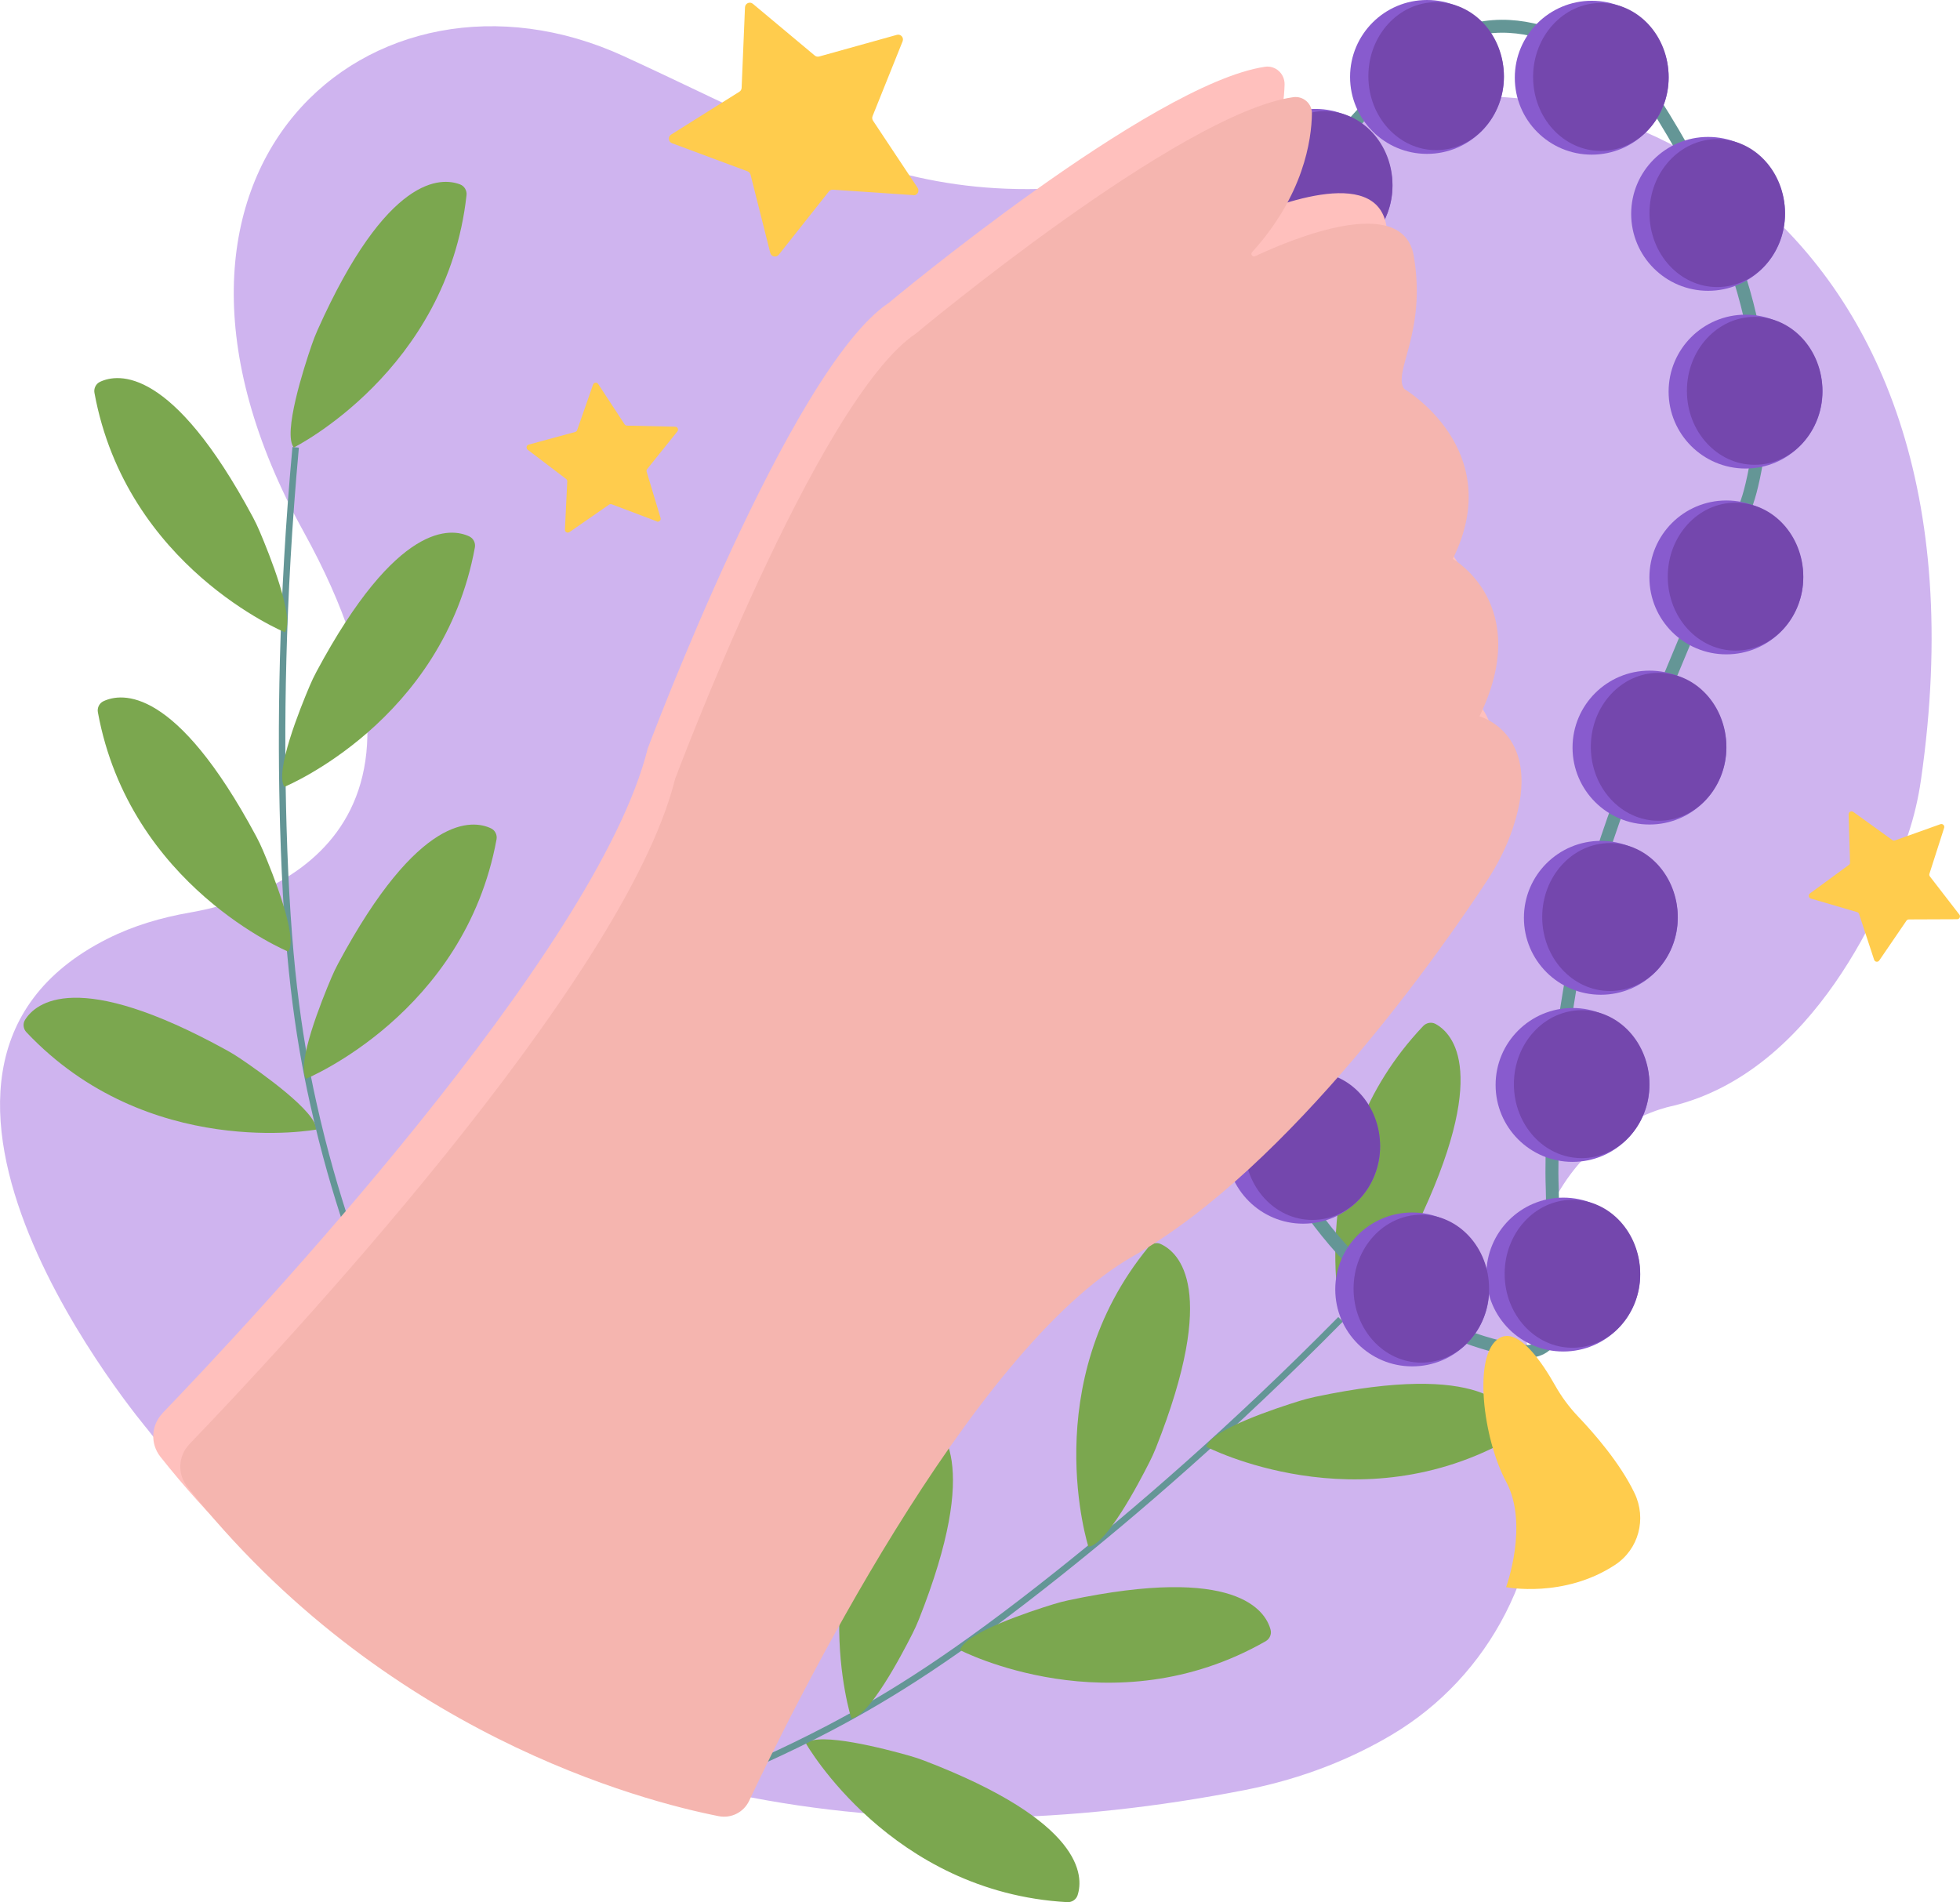 <?xml version="1.0" encoding="UTF-8"?>
<svg id="Layer_2" data-name="Layer 2" xmlns="http://www.w3.org/2000/svg" viewBox="0 0 303.16 294.22">
  <defs>
    <style>
      .cls-1 {
        fill: #885bce;
      }

      .cls-2 {
        stroke-linecap: round;
        stroke-linejoin: round;
        stroke-width: 2px;
      }

      .cls-2, .cls-3 {
        fill: none;
        stroke: #649696;
      }

      .cls-4 {
        fill: #7447ad;
      }

      .cls-5 {
        fill: #ffc0bd;
      }

      .cls-6 {
        fill: #f5b5af;
      }

      .cls-7 {
        fill: #d58f8d;
      }

      .cls-8 {
        fill: #ffcc4d;
      }

      .cls-3 {
        stroke-miterlimit: 10;
      }

      .cls-9 {
        fill: #7ba74f;
      }

      .cls-10 {
        fill: #cfb4ef;
      }
    </style>
  </defs>
  <g id="Layer_1-2" data-name="Layer 1">
    <path class="cls-10" d="m22.95,221.24s-47.12-55.54-6.31-76.05c4.01-2.02,8.34-3.28,12.77-4.05,11.02-1.91,43.64-11.67,17.54-58.92C15.93,26.05,57.8-9.06,96.48,8.69s53.25,30.3,111.67,10.45c.96-.32,1.9-.71,2.84-1.08,33.11-13.07,99.02,13.14,86.13,102.58-.41,2.86-1.07,5.68-1.99,8.42-3.59,10.66-14.44,36.64-36.46,42.01,0,0-21.32,3.78-22.58,31.88-.12,2.59.04,5.18.38,7.74.4,3.02,1.02,8.08,1.44,13.56,1.39,17.8-7.34,35.02-22.7,44.11-6.03,3.57-13.5,6.7-22.61,8.5-27.12,5.31-53.42,5.91-78.72.7-1.76-.36-3.54-.67-5.33-.84-9.26-.88-47.88-7.4-85.62-55.49Z"/>
    <path class="cls-7" d="m187.45,36.12c-20.1,7.8-38.19,19.7-54.94,33.12-.04.04-.11-.03-.07-.08,15.48-14.8,35.19-25.97,55.01-33.04h0Z"/>
    <path class="cls-7" d="m176.97,74.52c10.68-7.75,22.3-14.76,35.11-18.31.06-.02.09.07.03.09-6.03,2.73-12.07,5.35-18.01,8.25-5.87,2.83-11.82,6.7-17.13,9.97h0Z"/>
    <path class="cls-7" d="m189.6,97.28c9.2-6.97,19.39-13.24,30.7-16.01.05-.01.09.07.03.09-5.3,2.35-10.59,4.58-15.8,7.1-5.14,2.45-10.35,5.94-14.93,8.82h0Z"/>
    <path class="cls-7" d="m201.53,121.48c6.33-6.67,13.85-12.83,22.77-15.58.05-.02.09.06.04.09-4.02,2.3-8.03,4.48-11.94,6.95-3.85,2.38-7.62,5.81-10.87,8.54h0Z"/>
    <path class="cls-8" d="m141.29,30.18l-12.45-.84c-.25-.02-.48.09-.64.28l-7.75,9.78c-.38.48-1.16.32-1.31-.28l-3.05-12.1c-.06-.24-.23-.43-.46-.52l-11.69-4.35c-.58-.22-.66-1-.14-1.33l10.56-6.63c.21-.13.34-.36.35-.6l.52-12.46c.03-.62.75-.94,1.22-.54l9.57,8c.19.16.44.21.68.15l12.02-3.35c.6-.17,1.12.42.89,1l-4.65,11.58c-.09.23-.06.49.07.69l6.9,10.39c.34.52-.05,1.2-.67,1.16Z"/>
    <path class="cls-8" d="m101.6,80.64l-6.98-2.64c-.14-.05-.29-.03-.41.05l-6.13,4.25c-.3.21-.72-.02-.7-.39l.36-7.45c0-.15-.06-.29-.18-.38l-5.94-4.52c-.29-.22-.2-.69.15-.79l7.2-1.96c.14-.04.26-.14.3-.28l2.46-7.04c.12-.35.59-.41.79-.1l4.09,6.24c.08.12.22.2.36.2l7.46.17c.37,0,.57.44.34.73l-4.67,5.82c-.09.11-.12.27-.08.41l2.15,7.15c.11.35-.24.68-.59.55Z"/>
    <path class="cls-8" d="m289.88,148.46l-2.33-7.09c-.05-.14-.16-.25-.3-.29l-7.16-2.1c-.36-.1-.44-.57-.14-.79l6.02-4.41c.12-.09.19-.23.18-.37l-.22-7.46c-.01-.37.41-.59.71-.38l6.05,4.36c.12.09.27.11.41.06l7.03-2.51c.35-.12.69.2.58.56l-2.28,7.11c-.04.14-.02.29.07.41l4.56,5.9c.23.29.02.72-.35.72l-7.46.03c-.15,0-.28.07-.37.19l-4.21,6.16c-.21.31-.68.24-.79-.11Z"/>
    <g>
      <path class="cls-9" d="m48.93,174.71s-26.06,4.85-44.85-15.06c-.48-.51-.58-1.3-.21-1.9,1.63-2.63,8.05-8.07,31.21,4.7.71.39,1.39.81,2.06,1.26,3.13,2.11,11.86,8.25,11.78,11Z"/>
      <g>
        <path class="cls-3" d="m53.59,189.26c-1.49-4.49-3.43-10.92-5.17-18.77-2.35-10.62-4.02-22.43-4.6-42.7-.42-14.76-.28-34.66,1.91-58.6"/>
        <path class="cls-9" d="m47.35,166.85s24.51-10.09,29.45-37.02c.13-.69-.22-1.41-.86-1.71-2.8-1.32-11.14-2.4-23.64,20.92-.38.71-.73,1.44-1.04,2.18-1.48,3.47-5.47,13.37-3.91,15.64Z"/>
        <path class="cls-9" d="m44,121.7s24.51-10.09,29.45-37.02c.13-.69-.22-1.41-.86-1.71-2.8-1.32-11.14-2.4-23.64,20.92-.38.71-.73,1.44-1.04,2.18-1.48,3.47-5.47,13.37-3.91,15.64Z"/>
        <path class="cls-9" d="m44.06,97.79s-24.51-10.09-29.45-37.02c-.13-.69.22-1.41.86-1.71,2.8-1.32,11.14-2.4,23.64,20.92.38.71.73,1.44,1.04,2.18,1.48,3.47,5.47,13.37,3.91,15.64Z"/>
        <path class="cls-9" d="m44.59,147.19s-24.51-10.09-29.45-37.02c-.13-.69.22-1.41.86-1.71,2.8-1.32,11.14-2.4,23.64,20.92.38.71.73,1.44,1.04,2.18,1.48,3.47,5.47,13.37,3.91,15.64Z"/>
        <path class="cls-9" d="m45.44,69.22s23.72-11.83,26.72-39.04c.08-.7-.32-1.39-.98-1.65-2.89-1.12-11.29-1.59-22.08,22.56-.33.74-.62,1.49-.88,2.25-1.23,3.57-4.5,13.73-2.78,15.88Z"/>
      </g>
    </g>
    <g>
      <path class="cls-9" d="m124.65,269.65s13.09,23.04,40.43,24.56c.7.04,1.37-.39,1.59-1.06.96-2.94.98-11.36-23.72-20.83-.75-.29-1.52-.54-2.3-.76-3.63-1.03-13.96-3.75-16.01-1.91Z"/>
      <g>
        <path class="cls-3" d="m110.52,275.48c4.39-1.76,10.56-4.42,17.68-8.15,9.63-5.05,19.74-11.39,35.6-24.02,11.55-9.2,26.67-22.14,43.55-39.25"/>
        <path class="cls-9" d="m131.68,265.79s-8.09-25.24,9.31-46.38c.45-.54,1.22-.74,1.86-.45,2.82,1.29,9.02,6.97-.74,31.56-.3.75-.63,1.48-1,2.2-1.7,3.37-6.69,12.81-9.43,13.07Z"/>
        <path class="cls-9" d="m168.35,239.24s-8.09-25.24,9.31-46.38c.45-.54,1.22-.74,1.86-.45,2.82,1.29,9.02,6.97-.74,31.56-.3.75-.63,1.48-1,2.2-1.7,3.37-6.69,12.81-9.43,13.07Z"/>
        <path class="cls-9" d="m186.58,223.77s23.52,12.22,47.29-1.37c.61-.35.94-1.08.76-1.76-.79-2.99-5.35-10.06-31.23-4.58-.79.17-1.57.37-2.34.61-3.61,1.11-13.75,4.44-14.47,7.1Z"/>
        <path class="cls-9" d="m148.48,255.22s23.52,12.22,47.29-1.37c.61-.35.94-1.08.76-1.76-.79-2.99-5.35-10.06-31.23-4.58-.79.17-1.57.37-2.34.61-3.61,1.11-13.75,4.44-14.47,7.1Z"/>
        <path class="cls-9" d="m207.53,204.29s-6.26-25.75,12.61-45.6c.49-.51,1.27-.65,1.89-.32,2.72,1.48,8.5,7.6-3,31.42-.35.73-.74,1.44-1.15,2.13-1.94,3.24-7.59,12.29-10.35,12.36Z"/>
      </g>
    </g>
    <path class="cls-2" d="m192.86,168.9c4.12,10.26,14.35,31.09,35.07,38.27,1.74.6,3.6,1.12,5.57,1.53,1.72.42,3.97.65,5.47-.57,2.2-1.79,1.59-5.58,1.12-12.61-.26-3.9.14-7.81,0-11.71-.46-12.63,2.36-28.75,3.06-32.78,3.04-17.4,8.23-29.84,17.62-52.34,8.05-19.31,8.82-17.88,10.21-23.74,3.01-12.7,2.38-31.92-15.32-59.49-1.83-1.77-15.31-14.51-28.34-10.69-5.31,1.56-9.31,5.51-14.3,10.44-5.43,5.36-9.02,10.61-11.23,14.3"/>
    <g>
      <circle class="cls-1" cx="246.2" cy="12.02" r="11.9"/>
      <ellipse class="cls-4" cx="247.61" cy="11.9" rx="10.48" ry="11.44"/>
    </g>
    <g>
      <circle class="cls-1" cx="220.72" cy="11.9" r="11.9"/>
      <ellipse class="cls-4" cx="222.13" cy="11.78" rx="10.48" ry="11.44"/>
    </g>
    <g>
      <circle class="cls-1" cx="203.48" cy="28.75" r="11.9"/>
      <ellipse class="cls-4" cx="204.9" cy="28.63" rx="10.48" ry="11.44"/>
    </g>
    <g>
      <circle class="cls-1" cx="264.2" cy="33.08" r="11.9"/>
      <ellipse class="cls-4" cx="265.61" cy="32.96" rx="10.48" ry="11.44"/>
    </g>
    <g>
      <circle class="cls-1" cx="269.99" cy="60.57" r="11.9"/>
      <ellipse class="cls-4" cx="271.4" cy="60.45" rx="10.48" ry="11.44"/>
    </g>
    <g>
      <circle class="cls-1" cx="267.02" cy="89.31" r="11.9"/>
      <ellipse class="cls-4" cx="268.44" cy="89.19" rx="10.48" ry="11.44"/>
    </g>
    <g>
      <circle class="cls-1" cx="255.13" cy="115.63" r="11.9"/>
      <ellipse class="cls-4" cx="256.54" cy="115.51" rx="10.48" ry="11.44"/>
    </g>
    <g>
      <circle class="cls-1" cx="247.61" cy="141.96" r="11.9"/>
      <ellipse class="cls-4" cx="249.02" cy="141.84" rx="10.48" ry="11.44"/>
    </g>
    <g>
      <circle class="cls-1" cx="243.23" cy="167.81" r="11.9"/>
      <ellipse class="cls-4" cx="244.64" cy="167.69" rx="10.48" ry="11.44"/>
    </g>
    <g>
      <circle class="cls-1" cx="241.8" cy="197.14" r="11.9"/>
      <ellipse class="cls-4" cx="243.21" cy="197.02" rx="10.48" ry="11.44"/>
    </g>
    <g>
      <circle class="cls-1" cx="218.43" cy="199.44" r="11.9"/>
      <ellipse class="cls-4" cx="219.84" cy="199.32" rx="10.48" ry="11.44"/>
    </g>
    <g>
      <circle class="cls-1" cx="201.57" cy="177.37" r="11.9"/>
      <ellipse class="cls-4" cx="202.98" cy="177.25" rx="10.48" ry="11.44"/>
    </g>
    <path class="cls-8" d="m232.95,245.5s3.57-9.7,0-16.34-5.23-19.79-1.02-22.21c2.95-1.7,6.64,3.85,8.6,7.33.99,1.76,2.19,3.38,3.58,4.84,2.5,2.62,6.49,7.2,8.71,11.83,1.9,3.96.65,8.68-3.01,11.09-7.93,5.22-16.86,3.45-16.86,3.45Z"/>
    <path class="cls-5" d="m25.11,218.6c13.48-14.01,67.26-71.36,75.07-102.81h0s21.96-58.72,37.28-68.94c0,0,40.56-33.89,58.18-36.52,1.64-.25,3.09,1.07,3.05,2.74-.1,4.15-1.39,12.26-8.78,20.69-.39.44.09,1.1.62.86,6.37-2.91,22.31-9.18,23.91.3,1.97,11.65-1.31,19.16-2.34,21.33-.03.07,0,.14.07.18,1.5.8,16.31,9.21,8.3,25.31,0,0,0,0,0,0,0,0,12.54,7.06,4.12,24.35,0,0,0,0,0,0,0,0,10,2.62,5.22,17.15-.98,2.98-2.41,5.79-4.13,8.41-6.59,10.03-30.08,43.97-54.64,57.93-25.36,14.41-52.86,70.36-59.34,84.12-.87,1.84-2.87,2.87-4.87,2.47-11.87-2.35-51.92-12.82-82.03-50.86-1.58-2-1.44-4.87.33-6.71Z"/>
    <path class="cls-6" d="m29.26,223.4c13.35-13.86,67.33-71.38,75.15-102.89h0s21.96-58.72,37.28-68.94c0,0,40.82-34.11,58.35-36.54,1.53-.21,2.9.98,2.88,2.52-.06,4.15-1.3,12.67-9.25,21.45-.29.32.06.81.46.63,5.87-2.75,22.89-9.8,24.55,0,2.01,11.87-3.32,17.89-1.49,20.53,0,0,15.94,9.35,7.52,26.29,0,0,0,0,0,0,0,0,12.54,7.06,4.12,24.35,0,0,0,0,0,0,0,0,10.01,2.62,5.21,17.17-.98,2.97-2.4,5.76-4.12,8.37-6.58,10.01-30.08,43.98-54.65,57.95-25.42,14.45-53,70.64-59.39,84.23-.84,1.79-2.78,2.77-4.71,2.39-11.74-2.31-52.01-12.74-82.22-50.98-1.54-1.95-1.39-4.74.33-6.53Z"/>
  </g>
</svg>